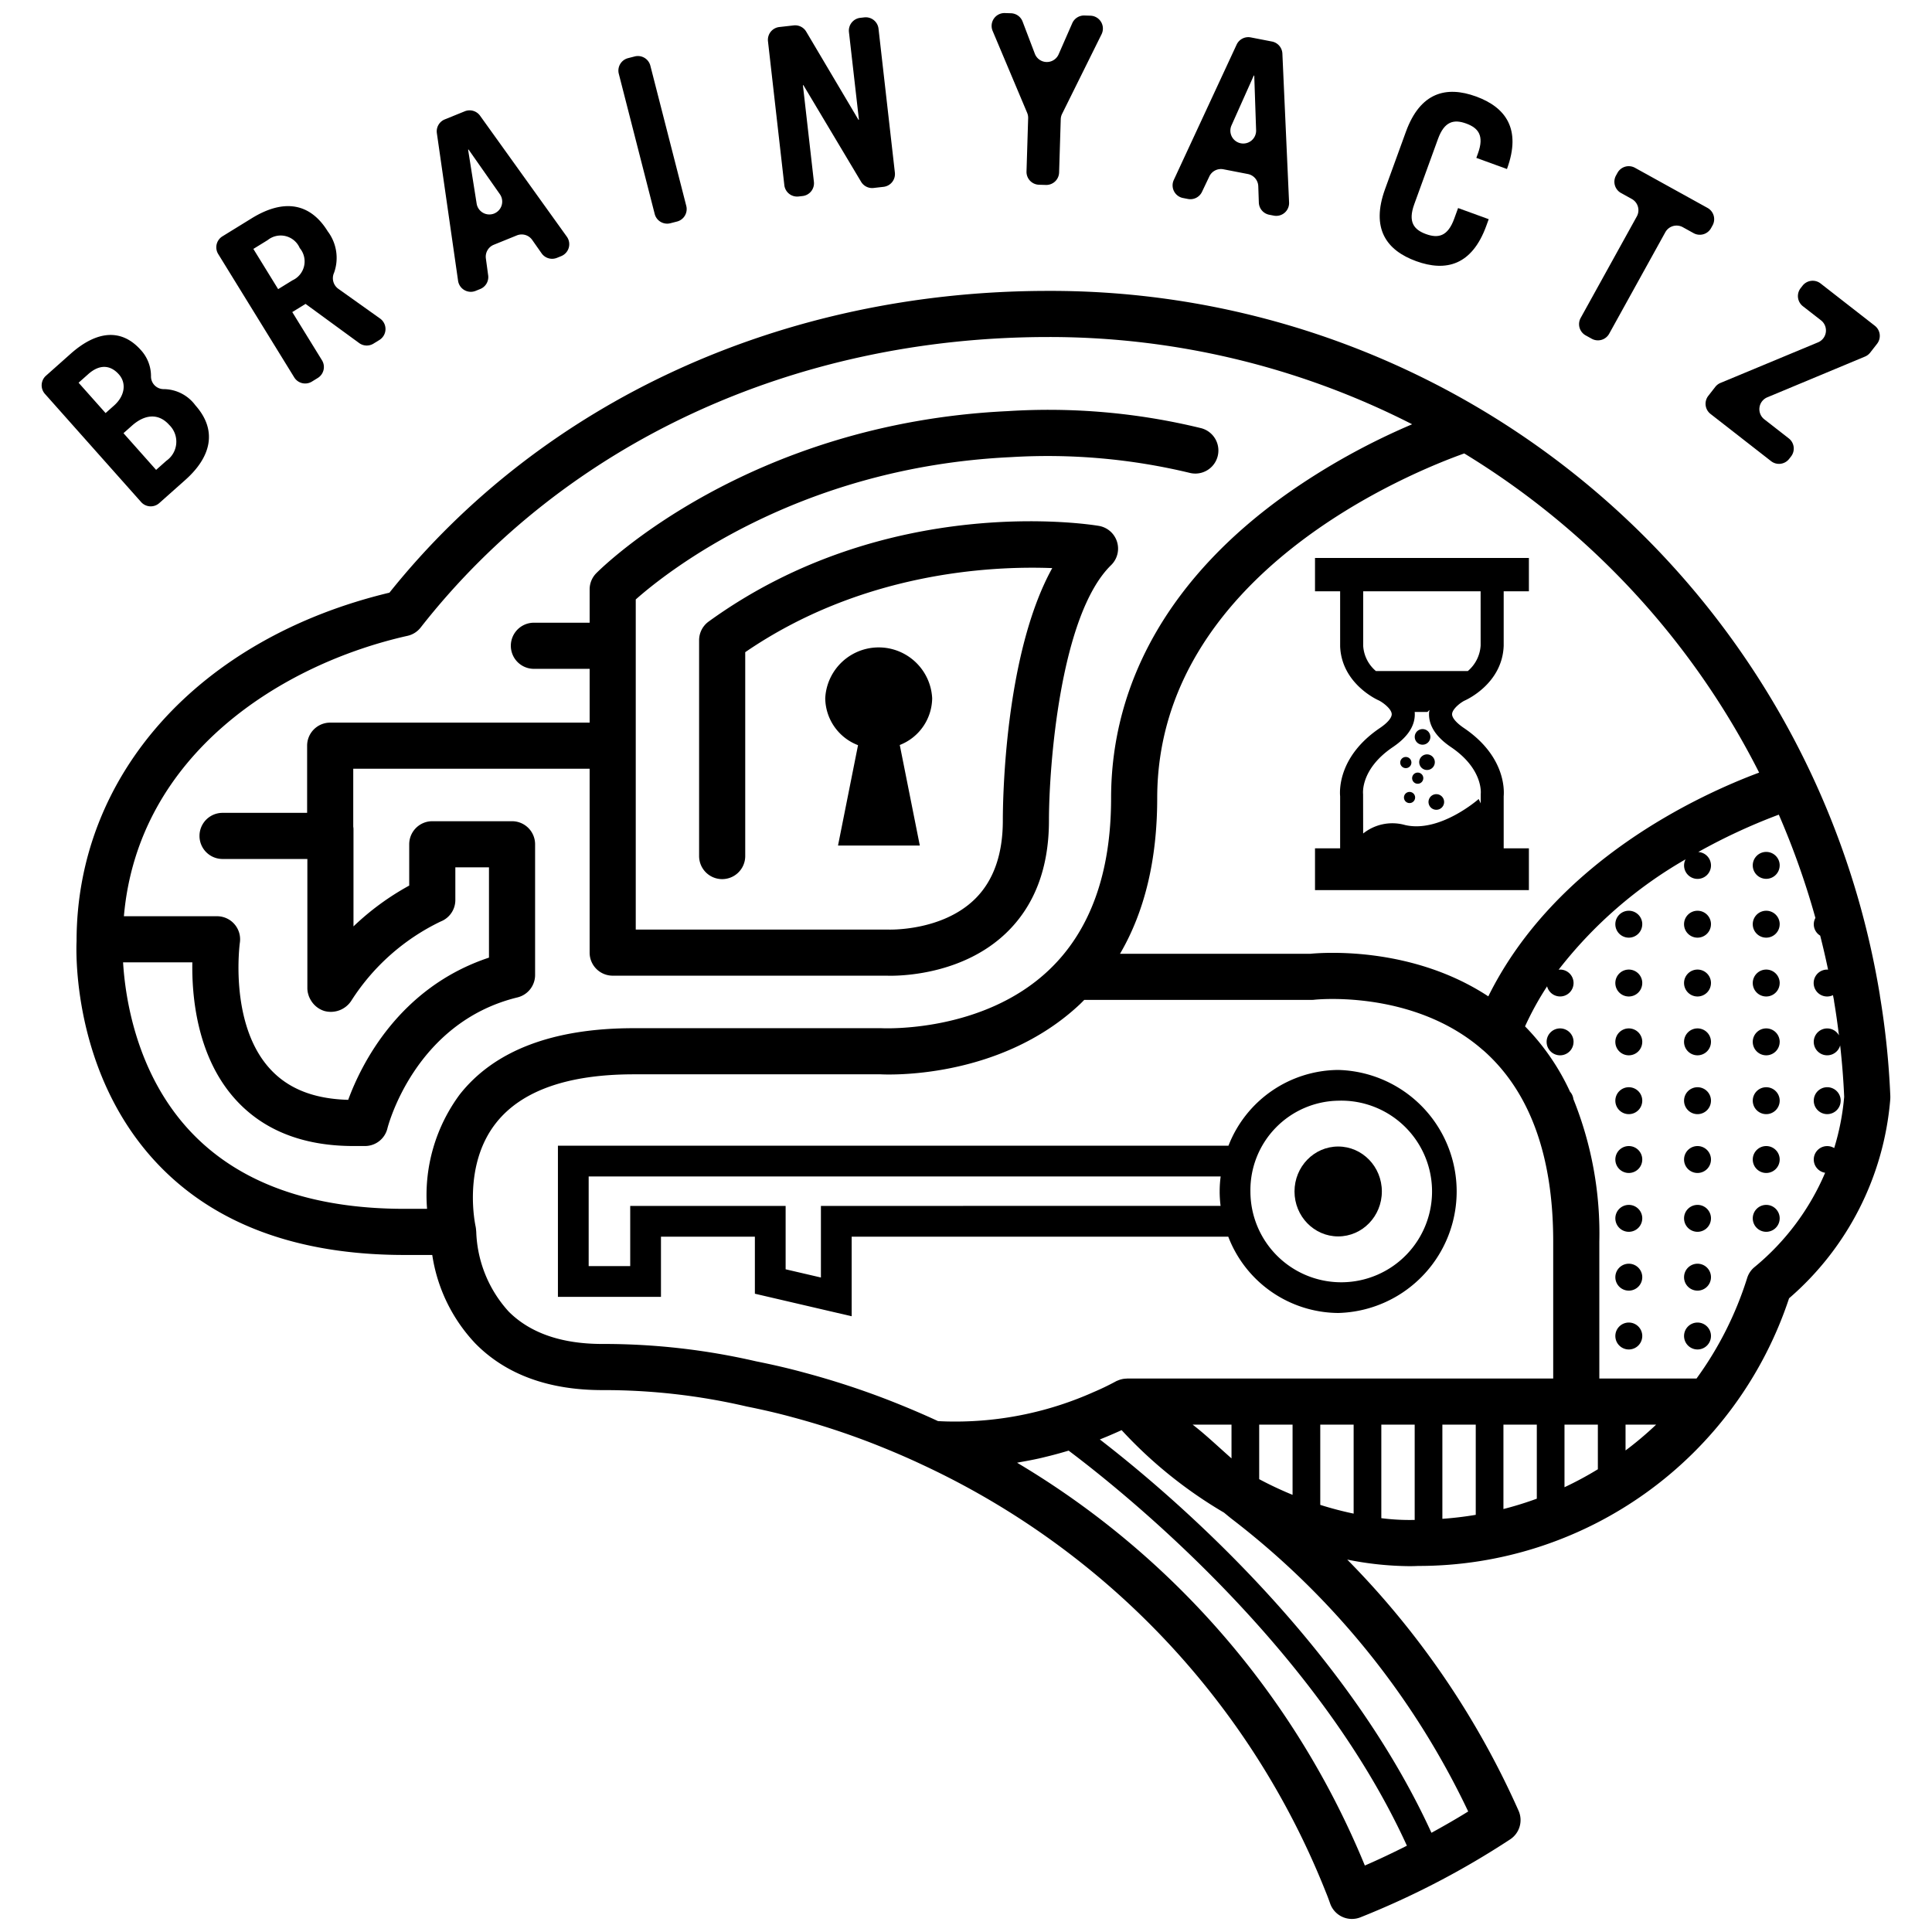 <svg id="Layer_1" data-name="Layer 1" xmlns="http://www.w3.org/2000/svg" viewBox="0 0 200 200">
  <g>
    <g class="brainyactz">
      <path d="M4.65,40.774a1.331,1.331,0,0,1,.11-1.88l2.548-2.267c2.703-2.404,5.263-2.652,7.276-.387a3.99,3.99,0,0,1,1.047,2.764,1.312,1.312,0,0,0,1.333,1.278,4.112,4.112,0,0,1,3.259,1.673c2.323,2.611,1.625,5.358-1.042,7.73l-2.694,2.396a1.332,1.332,0,0,1-1.88-.11Zm6.28,1.987.876-.779c1.133-1.008,1.297-2.331.501-3.226-.861-.968-1.979-1.086-3.167-.03l-1.005.893Zm5.231,5.882,1.06-.943a2.412,2.412,0,0,0,.304-3.705c-1.121-1.26-2.55-1.101-3.865.069l-.877.779Z"></path>
      <path d="M38.664,35.571a1.331,1.331,0,0,1-1.484-.058L31.631,31.459l-1.375.847,3.075,4.989a1.331,1.331,0,0,1-.435,1.832l-.606.374a1.332,1.332,0,0,1-1.832-.435L22.59,26.298a1.331,1.331,0,0,1,.435-1.832l3.031-1.868c3.457-2.13,6.128-1.478,7.873,1.354a4.56,4.56,0,0,1,.654,4.282,1.352,1.352,0,0,0,.423,1.651l4.342,3.092a1.332,1.332,0,0,1-.074,2.218Zm-9.87-5.639,1.479-.912a2.15,2.15,0,0,0,.757-3.34,2.149,2.149,0,0,0-3.323-.823l-1.479.911Z"></path>
      <path d="M47.42,29.066,45.224,13.785a1.332,1.332,0,0,1,.817-1.423l2.072-.841a1.332,1.332,0,0,1,1.583.458l8.983,12.524a1.331,1.331,0,0,1-.581,2.01l-.441.179a1.332,1.332,0,0,1-1.591-.469l-.972-1.385a1.331,1.331,0,0,0-1.591-.469l-2.387.969a1.332,1.332,0,0,0-.819,1.413l.238,1.753a1.331,1.331,0,0,1-.819,1.413l-.478.194A1.332,1.332,0,0,1,47.42,29.066Zm3.737-6.963h0a1.331,1.331,0,0,0,.59-1.998L48.504,15.477l-.046.018.884,5.582A1.332,1.332,0,0,0,51.157,22.104Z"></path>
      <path d="M67.775,22.151,64.058,7.639a1.331,1.331,0,0,1,.959-1.62l.687-.176a1.331,1.331,0,0,1,1.621.959L71.043,21.314a1.332,1.332,0,0,1-.959,1.62l-.688.176A1.331,1.331,0,0,1,67.775,22.151Z"></path>
      <path d="M81.194,19.169,79.501,4.272a1.332,1.332,0,0,1,1.173-1.474L82.162,2.63a1.332,1.332,0,0,1,1.296.644l5.409,9.127.049-.006L87.883,3.32A1.332,1.332,0,0,1,89.055,1.846l.415-.047a1.331,1.331,0,0,1,1.474,1.173l1.693,14.896a1.332,1.332,0,0,1-1.172,1.473l-1.03.117a1.331,1.331,0,0,1-1.294-.64L83.167,8.815l-.049.006,1.137,9.999a1.331,1.331,0,0,1-1.172,1.473l-.416.047A1.331,1.331,0,0,1,81.194,19.169Z"></path>
      <path d="M109.59,5.62,111,2.401a1.332,1.332,0,0,1,1.26-.796l.621.019a1.332,1.332,0,0,1,1.152,1.922l-4.087,8.244a1.331,1.331,0,0,0-.138.55l-.17,5.516a1.331,1.331,0,0,1-1.372,1.29l-.712-.022a1.331,1.331,0,0,1-1.29-1.372l.17-5.515a1.332,1.332,0,0,0-.104-.558L102.757,3.2a1.331,1.331,0,0,1,1.268-1.848l.63.02a1.331,1.331,0,0,1,1.203.858l1.267,3.33A1.331,1.331,0,0,0,109.59,5.62Z"></path>
      <path d="M121.51,18.631l6.505-14.012a1.332,1.332,0,0,1,1.462-.747l2.198.427a1.332,1.332,0,0,1,1.077,1.247l.693,15.409a1.331,1.331,0,0,1-1.584,1.367l-.47-.091a1.331,1.331,0,0,1-1.077-1.261l-.058-1.694a1.332,1.332,0,0,0-1.077-1.261l-2.531-.491a1.331,1.331,0,0,0-1.457.737L124.43,19.86a1.331,1.331,0,0,1-1.457.737l-.509-.099A1.332,1.332,0,0,1,121.51,18.631Zm6.936-3.798.002,0a1.331,1.331,0,0,0,1.584-1.353L129.84,7.829l-.048-.01-2.308,5.163A1.331,1.331,0,0,0,128.446,14.833Z"></path>
      <path d="M146.405,21.137c-.668,1.838-.048,2.636,1.215,3.096,1.265.459,2.253.246,2.92-1.593l.401-1.103,3.17,1.153-.25.69c-1.487,4.089-4.181,4.775-7.26,3.656s-4.705-3.375-3.218-7.465l2.155-5.928c1.487-4.091,4.181-4.776,7.26-3.656s4.705,3.374,3.218,7.465L156,17.497l-3.171-1.153.167-.46c.669-1.838.048-2.636-1.216-3.096s-2.253-.246-2.919,1.592Z"></path>
      <path d="M177.283,23.335l-.155.28a1.331,1.331,0,0,1-1.809.52l-1.116-.617a1.332,1.332,0,0,0-1.809.521l-5.811,10.506a1.331,1.331,0,0,1-1.81.521l-.621-.344a1.331,1.331,0,0,1-.521-1.81l5.811-10.506a1.331,1.331,0,0,0-.52-1.809l-1.115-.617a1.332,1.332,0,0,1-.52-1.809l.155-.28a1.331,1.331,0,0,1,1.81-.521l7.512,4.154A1.332,1.332,0,0,1,177.283,23.335Z"></path>
      <path d="M188.466,29.344l5.615,4.377a1.331,1.331,0,0,1,.232,1.869l-.711.912a1.333,1.333,0,0,1-.538.41l-10.115,4.218a1.331,1.331,0,0,0-.306,2.279l2.533,1.975a1.331,1.331,0,0,1,.232,1.869l-.197.253a1.331,1.331,0,0,1-1.869.232l-6.27-4.888a1.332,1.332,0,0,1-.232-1.869l.725-.93a1.333,1.333,0,0,1,.539-.411l10.097-4.2a1.331,1.331,0,0,0,.307-2.28l-1.875-1.461a1.332,1.332,0,0,1-.232-1.869l.197-.253A1.332,1.332,0,0,1,188.466,29.344Z"></path>
    </g>
	<g class="key">
	    <path d="M138.528,135.919a12.583,12.583,0,0,0,0-25.158,12.288,12.288,0,0,0-11.357,7.841H57.756v15.651H68.423v-6.234H78.145v5.906l10.019,2.333v-8.239h38.985A12.289,12.289,0,0,0,138.528,135.919Zm0-21.975a9.401,9.401,0,1,1-9.085,9.396A9.255,9.255,0,0,1,138.528,113.944Zm-53.547,10.891v7.412l-3.653-.85v-6.562H65.24v6.234H60.939v-9.285h65.425a11.753,11.753,0,0,0-.009,3.05Z"></path>
	    <ellipse cx="138.528" cy="123.34" rx="4.521" ry="4.653"></ellipse>
	</g>
	<g class="keyhole">
    	<path d="M88.823,77.14,86.751,87.532h8.468l-2.075-10.41a5.267,5.267,0,0,0,3.354-4.839,5.542,5.542,0,0,0-11.07,0A5.27,5.27,0,0,0,88.823,77.14Z"></path>
	</g>
	<g class="brain">
    	<path d="M195.685,113.464a84.787,84.787,0,0,0-1.073-10.353c-.006-.065-.014-.128-.025-.192a86.961,86.961,0,0,0-86.073-72.805c-27.49,0-52.295,11.375-68.2,31.239-19.707,4.724-32.39,18.855-32.387,36.072-.03.549-.609,13.575,8.389,23.062,5.934,6.255,14.534,9.427,25.562,9.427h2.869a16.988,16.988,0,0,0,4.484,9.186c3.151,3.187,7.565,4.803,13.12,4.803a65.112,65.112,0,0,1,14.96,1.7c1.728.346,3.294.713,4.798,1.126a79.619,79.619,0,0,1,8.246,2.702c1.887.742,3.562,1.46,5.123,2.197l.004.001.005.003a82.223,82.223,0,0,1,41.73,44.158q.259.627.476,1.254a2.388,2.388,0,0,0,3.141,1.435,86.629,86.629,0,0,0,15.5-8.071,2.387,2.387,0,0,0,.869-2.96,87.649,87.649,0,0,0-17.738-26,33.618,33.618,0,0,0,6.409.68c.446,0,.757-.013.914-.022a40.396,40.396,0,0,0,38.416-27.707,30.477,30.477,0,0,0,10.475-20.601C195.686,113.702,195.688,113.559,195.685,113.464ZM182.105,79.98c-6.089,2.269-21.068,9.09-28.036,23.162-7.906-5.197-17.066-4.537-18.415-4.407h-19.71c2.557-4.373,3.85-9.762,3.85-16.103,0-23.227,26.504-33.814,31.785-35.692A82.059,82.059,0,0,1,182.105,79.98ZM19.814,117.234c-5.684-5.969-6.849-13.904-7.073-17.613h7.17c-.062,3.482.457,9.56,4.248,13.948,2.906,3.362,7.089,5.067,12.433,5.067H37.786a2.388,2.388,0,0,0,2.32-1.826c.026-.109,2.767-10.952,13.465-13.56a2.388,2.388,0,0,0,1.822-2.32V87.4a2.388,2.388,0,0,0-2.387-2.388H44.749A2.388,2.388,0,0,0,42.362,87.4v4.275a27.288,27.288,0,0,0-5.769,4.225V85.809a2.338,2.338,0,0,0-.025-.247V79.58H61.038V98.615a2.388,2.388,0,0,0,2.388,2.387L91.759,101c.037.002.188.009.432.009,1.658,0,7.633-.3,11.931-4.392,2.962-2.821,4.465-6.749,4.465-11.674.002-5.609,1.159-21.291,6.435-26.442a2.387,2.387,0,0,0-1.271-4.062c-.884-.15-21.889-3.5-40.393,9.905a2.387,2.387,0,0,0-.987,1.934V88.619a2.387,2.387,0,0,0,4.775,0V67.514c12.018-8.234,25.293-8.954,31.782-8.705-4.957,8.95-5.115,24.176-5.115,26.133,0,3.553-.996,6.31-2.959,8.194-3.422,3.283-8.804,3.102-8.978,3.092H65.813V62.055c3.135-2.78,16.779-13.69,38.819-14.732a62.888,62.888,0,0,1,18.582,1.642,2.388,2.388,0,0,0,1.144-4.636,66.538,66.538,0,0,0-20.06-1.768c-26.88,1.27-41.938,16.139-42.566,16.772a2.384,2.384,0,0,0-.693,1.682v3.448h-5.77a2.387,2.387,0,0,0,0,4.775h5.77v5.568H34.18a2.388,2.388,0,0,0-2.387,2.387v6.953H23.039a2.387,2.387,0,0,0,0,4.775h8.779v13.378a2.303,2.303,0,0,0,.043.428c.013.074.036.145.056.216.017.061.034.121.056.18a2.362,2.362,0,0,0,.101.23c.028.057.058.112.09.166.034.057.068.115.107.169a2.464,2.464,0,0,0,1.305.968,2.529,2.529,0,0,0,2.771-1.029A22.541,22.541,0,0,1,45.626,95.39a2.386,2.386,0,0,0,1.511-2.22V89.788h3.482v9.345c-9.326,3.095-13.238,11.085-14.573,14.722-3.662-.1-6.368-1.212-8.259-3.393-4.068-4.687-2.967-12.804-2.956-12.881a2.388,2.388,0,0,0-2.363-2.733H12.826C14.288,78.02,29.264,68.716,42.189,65.82a2.381,2.381,0,0,0,1.357-.858C58.517,45.85,82.197,34.888,108.515,34.888a82.602,82.602,0,0,1,37.67,9.032,70.498,70.498,0,0,0-12.967,7.204c-11.906,8.444-18.198,19.34-18.198,31.508,0,7.766-2.174,13.76-6.463,17.812-6.875,6.499-17.097,6.004-17.343,5.994H65.613c-8.373,0-14.436,2.309-18.021,6.861A17.522,17.522,0,0,0,44.21,125.138H41.878C32.232,125.138,24.809,122.478,19.814,117.234ZM83.363,142.121c-1.603-.441-3.275-.833-5.093-1.197a70.095,70.095,0,0,0-15.918-1.798c-4.211,0-7.471-1.128-9.691-3.351a12.881,12.881,0,0,1-3.359-8.223c0-.021-.005-.042-.005-.063-.001-.059-.01-.117-.015-.176a2.379,2.379,0,0,0-.038-.294c-.003-.015-.002-.031-.006-.046-.014-.062-1.413-6.282,2.131-10.749,2.638-3.325,7.431-5.011,14.245-5.011l25.456-.005c.5.033,12.322.654,20.731-7.259.151-.142.293-.293.44-.439h23.538a2.336,2.336,0,0,0,.275-.016c.1-.013,10.089-1.086,17.277,5.053a2.385,2.385,0,0,0,.204.173c.028.025.057.047.084.071,4.756,4.236,7.168,10.873,7.168,19.727v14.185h-44.08c-.028,0-.062.009-.091.01a2.386,2.386,0,0,0-.411.044c-.033.006-.062.014-.095.022a2.385,2.385,0,0,0-.437.15c-.025.011-.053.014-.077.026l-.06.032-.006.003c-.768.415-1.518.778-2.28,1.1a35.076,35.076,0,0,1-14.475,3.069q-.725,0-1.443-.036c-.079-.004-.157-.008-.235-.013-1.537-.713-3.175-1.411-4.997-2.127A84.044,84.044,0,0,0,83.363,142.121Zm65.951,5.358h3.455v9.336q-1.704.288-3.455.413Zm6.321,0H159.09v7.665a35.709,35.709,0,0,1-3.455,1.07Zm6.321,0H165.41v4.618a35.571,35.571,0,0,1-3.454,1.86Zm-28.15,0v7.267a37.88,37.88,0,0,1-3.455-1.623v-5.644Zm-6.321,3.494c-.411-.365-.809-.722-1.183-1.059-1.043-.942-1.947-1.754-2.841-2.436h4.024Zm9.188-3.494h3.455V156.69c-1.06-.221-2.219-.516-3.455-.906Zm-31.386,3.941c.132-.021.261-.054.393-.076.63-.108,1.256-.228,1.877-.365.266-.059.53-.126.795-.191.515-.125,1.027-.259,1.536-.405.245-.07.491-.14.735-.215,5.624,4.223,25.586,20.211,35.019,40.899-1.429.72-2.876,1.412-4.354,2.052A86.878,86.878,0,0,0,105.286,151.42Zm22.181,5.786a82.993,82.993,0,0,1,24.519,30.317c-1.24.771-2.514,1.5-3.804,2.207-9.095-19.868-27.07-35.116-34.328-40.718.436-.177.873-.351,1.303-.544.312-.131.628-.273.95-.422a46.218,46.218,0,0,0,10.599,8.539C126.957,156.79,127.199,156.992,127.468,157.206Zm15.526-.045v-9.682h3.454v9.863A22.898,22.898,0,0,1,142.994,157.161Zm25.282-7.01v-2.672h3.165A35.525,35.525,0,0,1,168.276,150.151Zm21.599-31.303a1.389,1.389,0,1,0-.938,2.557,25.639,25.639,0,0,1-7.305,9.759,2.372,2.372,0,0,0-.765,1.131,35.98,35.98,0,0,1-5.243,10.409H165.562V128.518a37.187,37.187,0,0,0-2.685-14.74,1.38,1.38,0,0,0-.349-.768,23.973,23.973,0,0,0-4.656-6.761,30.958,30.958,0,0,1,2.283-4.144,1.391,1.391,0,1,0,1.346-1.734,1.371,1.371,0,0,0-.156.016,44.904,44.904,0,0,1,13.146-11.43,1.377,1.377,0,0,0-.156.627,1.393,1.393,0,1,0,1.47-1.385,60.438,60.438,0,0,1,8.337-3.867,82.522,82.522,0,0,1,3.789,10.691,1.371,1.371,0,0,0,.495,1.833q.444,1.746.817,3.524c-.03-.002-.058-.009-.088-.009a1.393,1.393,0,1,0,.595,2.647c.032.182.073.36.104.543q.007.096.023.191c.192,1.14.349,2.286.491,3.43a1.391,1.391,0,1,0,.125,1.035c.198,1.789.341,3.572.415,5.326A25.322,25.322,0,0,1,189.875,118.847Zm-19.869,19.455a1.393,1.393,0,1,1-1.393-1.393A1.393,1.393,0,0,1,170.007,138.302Zm7.113,0a1.393,1.393,0,1,1-1.393-1.393A1.393,1.393,0,0,1,177.12,138.302Zm-7.113-6.09a1.393,1.393,0,1,1-1.393-1.393A1.393,1.393,0,0,1,170.007,132.213Zm7.113,0a1.393,1.393,0,1,1-1.393-1.393A1.393,1.393,0,0,1,177.12,132.213Zm-7.113-6.09a1.393,1.393,0,1,1-1.393-1.393A1.393,1.393,0,0,1,170.007,126.123Zm7.113,0a1.393,1.393,0,1,1-1.393-1.393A1.393,1.393,0,0,1,177.12,126.123Zm7.113,0A1.393,1.393,0,1,1,182.84,124.73,1.393,1.393,0,0,1,184.233,126.123Zm-14.226-6.09a1.393,1.393,0,1,1-1.393-1.393A1.393,1.393,0,0,1,170.007,120.034Zm7.113,0a1.393,1.393,0,1,1-1.393-1.393A1.393,1.393,0,0,1,177.12,120.034Zm7.113,0a1.393,1.393,0,1,1-1.393-1.393A1.393,1.393,0,0,1,184.233,120.034Zm-14.226-6.09a1.393,1.393,0,1,1-1.393-1.393A1.393,1.393,0,0,1,170.007,113.944Zm7.113,0a1.393,1.393,0,1,1-1.393-1.393A1.393,1.393,0,0,1,177.12,113.944Zm7.113,0a1.393,1.393,0,1,1-1.393-1.393A1.393,1.393,0,0,1,184.233,113.944Zm-21.34-6.09a1.393,1.393,0,1,1-1.393-1.393A1.393,1.393,0,0,1,162.894,107.855Zm7.113,0a1.393,1.393,0,1,1-1.393-1.393A1.393,1.393,0,0,1,170.007,107.855Zm7.113,0a1.393,1.393,0,1,1-1.393-1.393A1.393,1.393,0,0,1,177.12,107.855Zm7.113,0a1.393,1.393,0,1,1-1.393-1.393A1.393,1.393,0,0,1,184.233,107.855Zm-14.226-6.09a1.393,1.393,0,1,1-1.393-1.393A1.393,1.393,0,0,1,170.007,101.765Zm7.113,0a1.393,1.393,0,1,1-1.393-1.393A1.393,1.393,0,0,1,177.12,101.765Zm7.113,0a1.393,1.393,0,1,1-1.393-1.393A1.393,1.393,0,0,1,184.233,101.765Zm-14.226-6.09a1.393,1.393,0,1,1-1.393-1.393A1.393,1.393,0,0,1,170.007,95.675Zm7.113,0a1.393,1.393,0,1,1-1.393-1.393A1.393,1.393,0,0,1,177.12,95.675Zm7.113,0a1.393,1.393,0,1,1-1.393-1.393A1.393,1.393,0,0,1,184.233,95.675Zm6.315,18.268a1.393,1.393,0,1,1-1.393-1.393A1.393,1.393,0,0,1,190.548,113.944Zm-6.315-24.358a1.393,1.393,0,1,1-1.393-1.393A1.393,1.393,0,0,1,184.233,89.586ZM136.129,61.21H138.73l.001,5.692c.146,3.907,3.914,5.571,4.012,5.61.431.216,1.292.867,1.327,1.394.025.383-.421.915-1.223,1.458-4.257,2.879-4.178,6.376-4.117,7.059V87.82h-2.601v4.323H158.271V87.82h-2.61V82.423c.061-.683.14-4.18-4.117-7.059-.8-.542-1.246-1.073-1.223-1.456.031-.505.813-1.134,1.265-1.368.16-.068,3.928-1.732,4.075-5.683V61.21h2.61V57.758H136.129Zm17.157,20.98-.002.981-.209-.459s-4.004,3.542-7.622,2.695a4.84,4.84,0,0,0-4.34.877l-.007-4.077c-.011-.106-.26-2.607,3.078-4.866,1.592-1.076,2.355-2.284,2.268-3.592-.001-.016-.008-.03-.009-.046h1.32l.226-.211c-.014.087-.044.166-.05.257-.087,1.308.676,2.516,2.268,3.592C153.544,79.6,153.296,82.102,153.286,82.19Zm-.011-15.377a3.76,3.76,0,0,1-1.33,2.656h-9.508a3.71,3.71,0,0,1-1.32-2.611V61.21h12.156Zm-6.821,9.47a.808.808,0,1,1,.808.808A.808.808,0,0,1,146.454,76.283Zm1.27,3.426a.808.808,0,1,1,.808-.808A.808.808,0,0,1,147.725,79.709Zm-2.194-.192a.578.578,0,1,1,.578-.578A.578.578,0,0,1,145.53,79.517Zm1.809,1.039a.578.578,0,1,1-.578-.578A.578.578,0,0,1,147.34,80.556Zm-.847,2.002a.577.577,0,1,1-.578-.578A.577.577,0,0,1,146.493,82.558Zm3.003.462a.808.808,0,1,1-.808-.808A.808.808,0,0,1,149.495,83.02Z"></path>
	</g>
  </g>
</svg>
